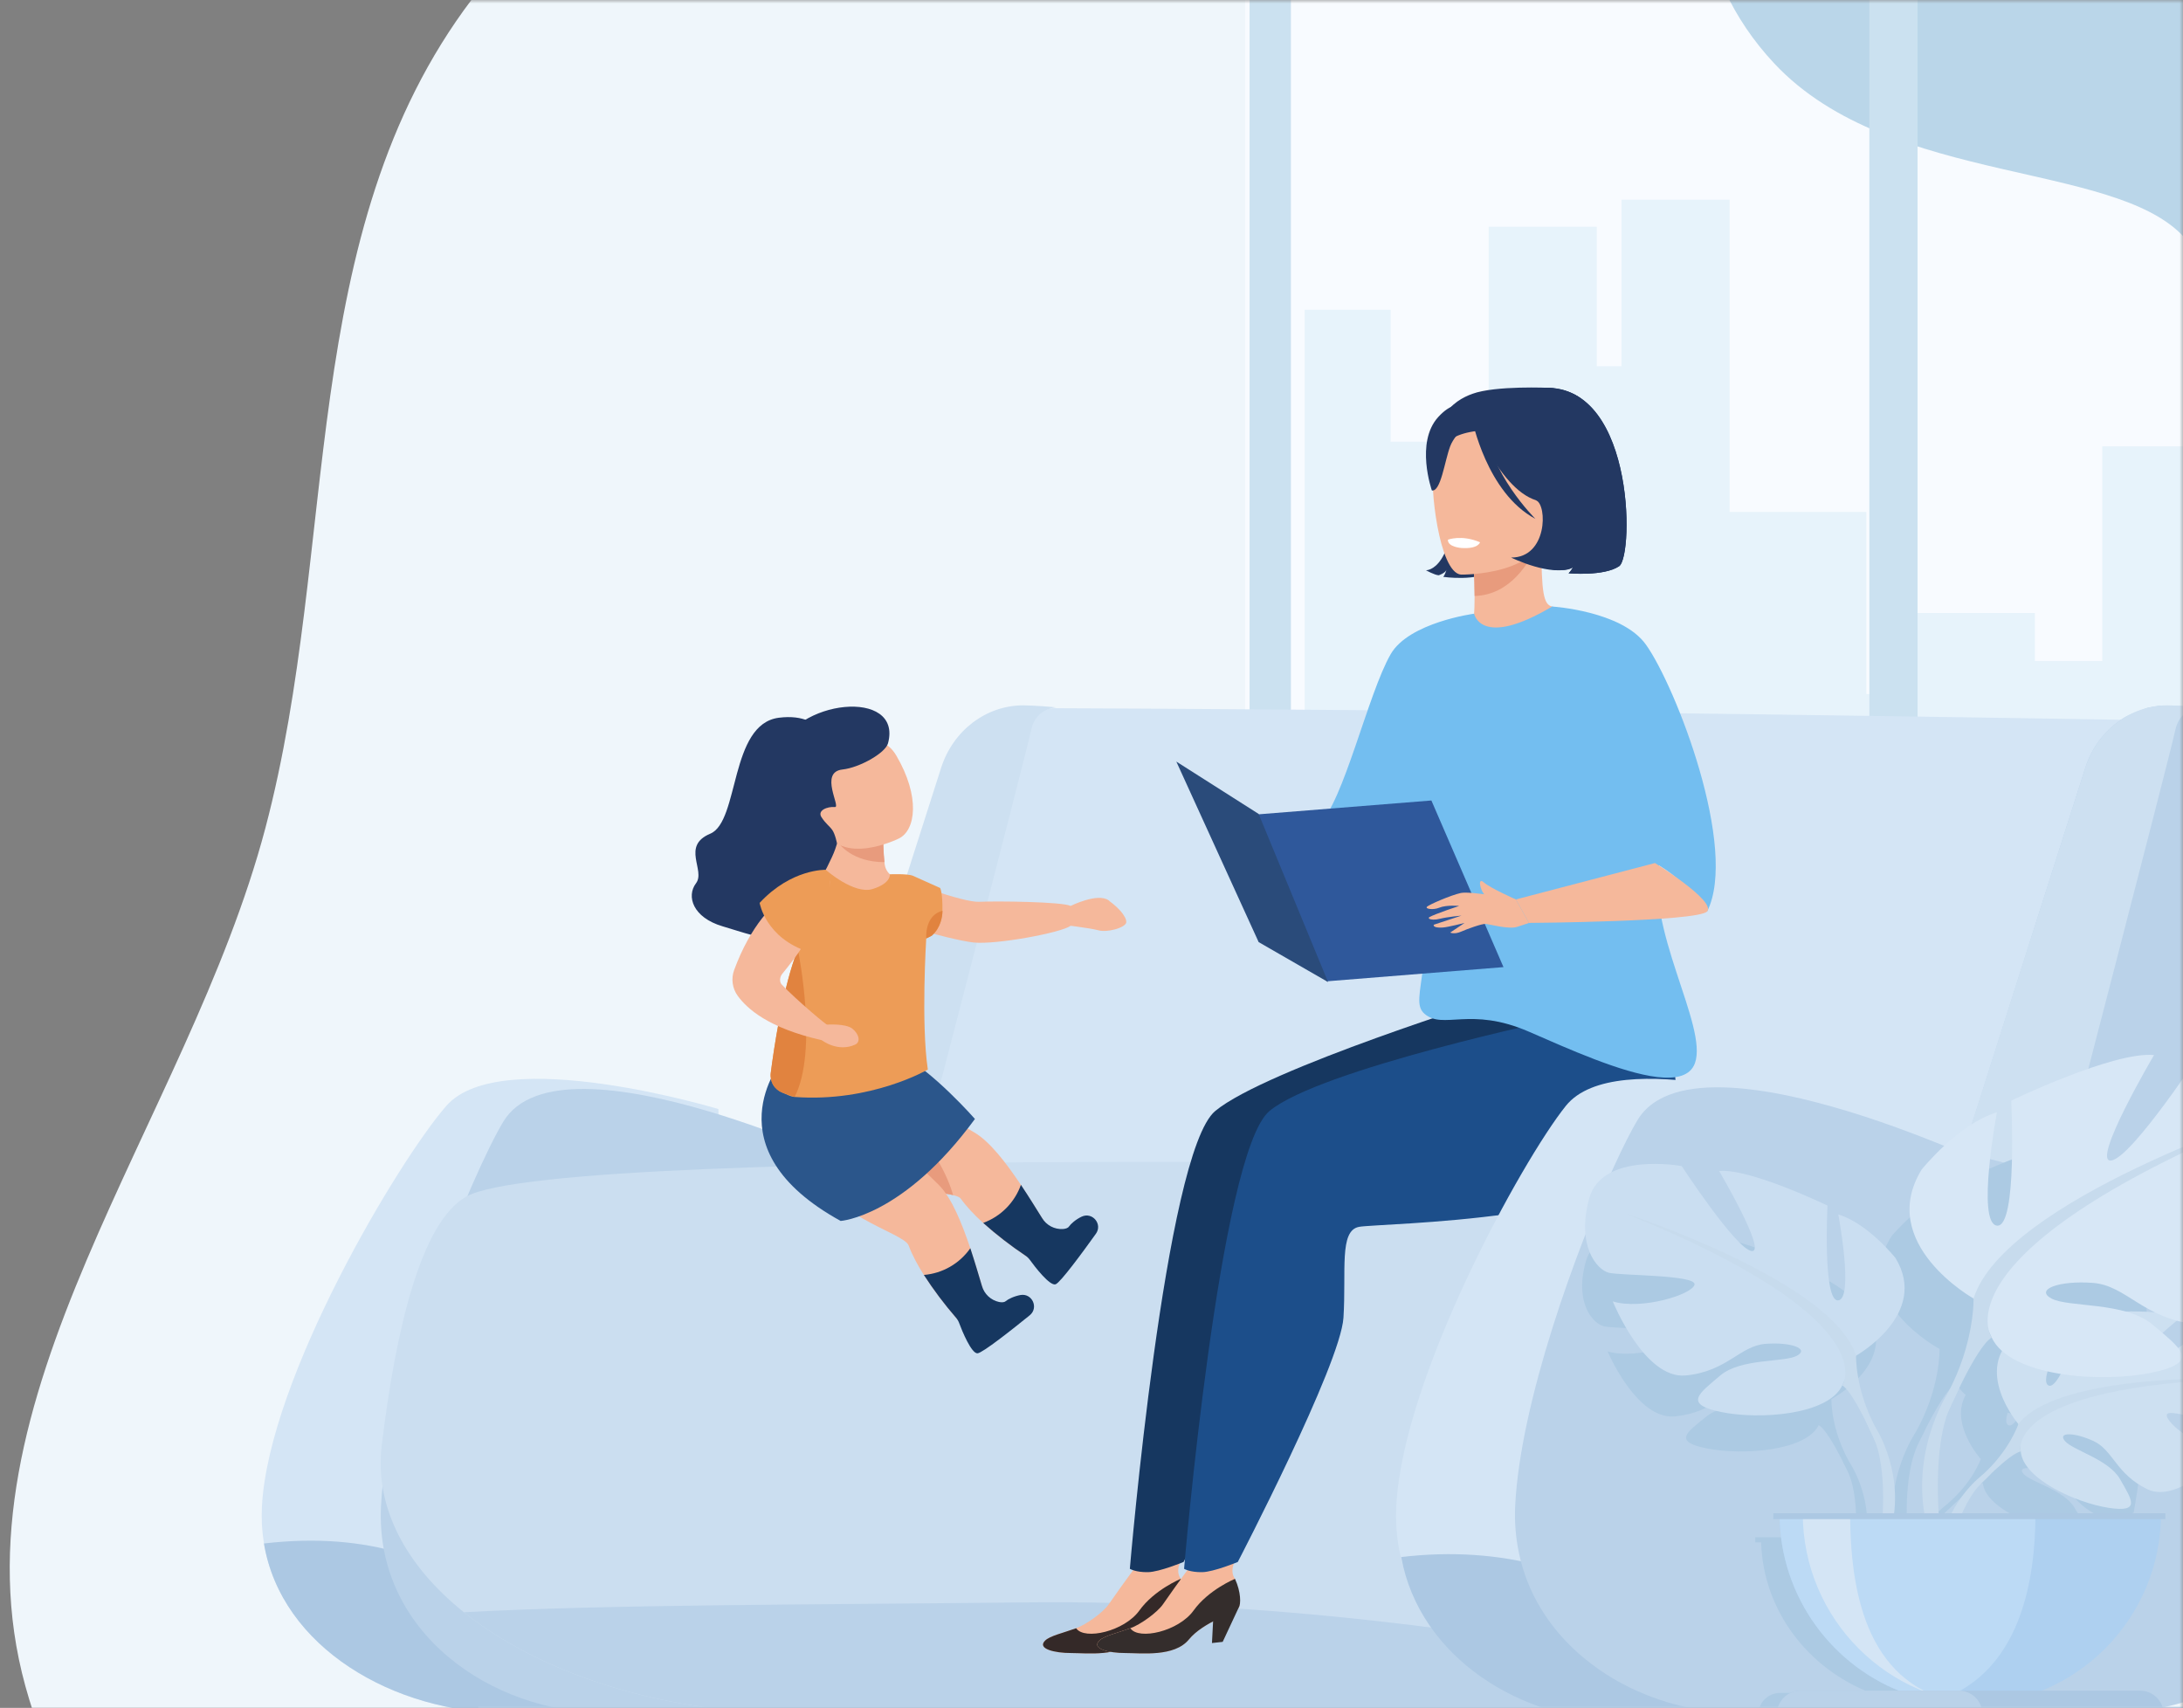 <svg width="317" height="248" viewBox="0 0 317 248" fill="none" xmlns="http://www.w3.org/2000/svg">
<rect x="0" y="0" width="317" height="248" fill="#808080" stroke="none"/>
<g clip-path="url(#clip0_2_4005)">
<mask id="mask0_2_4005" style="mask-type:alpha" maskUnits="userSpaceOnUse" x="-13" y="0" width="330" height="250">
<rect x="-13" width="330" height="250" fill="#C4C4C4"/>
</mask>
<g mask="url(#mask0_2_4005)">
<path fill-rule="evenodd" clip-rule="evenodd" d="M96.283 329.68C59.244 308.213 15.37 287.208 3.688 244.857C-7.772 203.311 27.221 162.996 38.526 120.286C49.38 79.282 42.835 33.816 68.532 -0.11C96.86 -37.51 138.947 -65.411 183.882 -71.618C229.097 -77.864 274.376 -61.207 309.455 -33.389C341.892 -7.665 356.382 33.678 368.076 74.452C378.664 111.369 376.288 149.183 373.002 188.18C369.04 235.193 378.433 288.638 347.015 324.383C315.043 360.759 261.955 366.553 215.355 367.537C172.158 368.45 133.127 351.034 96.283 329.68Z" fill="#EFF6FB"/>
<rect x="180.813" y="-14.4" width="152.642" height="155.382" fill="#F8FBFF"/>
<path d="M382.768 108C370.011 103.889 364.795 79.844 350.715 72.805C332.859 63.861 322.548 60.418 320.146 41.004C319.097 32.524 310.731 29.319 300.019 26.684C297.014 25.943 293.809 25.245 290.541 24.488C278.834 21.779 266.181 18.302 257.673 9.242C245.206 -4.053 245.57 -20.546 247.399 -30.573C262.099 -29.606 276.605 -26.753 290.549 -22.087C327.667 -9.7 360.666 15.697 375.37 52.072C382.069 68.65 384.914 87.398 382.768 108Z" fill="#BAD6E9"/>
<path d="M329.455 87.881V108H189.455V44.981H201.937V64.132H216.171V32.925H231.876V53.184H235.456V29H251.16V74.344H271.021V100.787H278.441V89.013H295.489V95.978H305.276V64.809H317.366V87.881H329.455Z" fill="#E7F3FB"/>
<path d="M334.285 141.159C334.249 141.303 334.214 141.448 334.18 141.592C333.935 142.636 333.717 143.661 333.524 144.666C333.492 144.825 333.462 144.981 333.435 145.138C333.351 145.571 333.275 146.004 333.204 146.436C332.966 147.879 332.779 149.278 332.645 150.633H163.471V141.055H332.958C333.402 141.059 333.846 141.094 334.285 141.159Z" fill="#CBE1F0"/>
<path d="M181.571 -12.304C183.472 -14.419 185.435 -16.374 187.455 -18.159V141.841H181.455V-12.171L181.571 -12.304Z" fill="#CBE1F0"/>
<path d="M278.455 -20.416V141.841H271.455V-24.159C273.815 -23.015 276.149 -21.767 278.455 -20.416Z" fill="#CBE1F0"/>
<path d="M118.505 182.214C119.277 184.03 126.69 185.714 137.692 187.204C139.631 187.466 141.676 187.723 143.827 187.975C181.274 192.345 283.836 194.786 290.158 193.497C298.894 191.716 316.278 104.659 316.278 104.659C316.278 104.659 265.095 103.779 224.448 103.35C210.542 103.207 162.173 102.841 153.204 102.841C139.312 102.841 117.266 179.273 118.505 182.214Z" fill="#D4E5F5"/>
<path d="M132.999 171.014C132.999 171.014 148.618 111.022 149.744 105.979C150.247 103.733 151.795 102.921 153.354 102.712C150.609 102.446 148.606 102.423 148.606 102.423C143.202 102.423 138.4 106.069 136.665 111.489C132.882 123.31 125.917 145.111 118.861 167.313C119.224 167.305 132.999 171.014 132.999 171.014Z" fill="#CDE0F1"/>
<path d="M38.331 224.13C40.822 239.179 57.11 248.761 73.816 248.761H106.908L104.318 161.046C104.318 161.046 72.745 151.492 64.815 160.58C57.868 168.543 39.029 200.061 38.038 218.72C37.938 220.529 38.036 222.343 38.331 224.13Z" fill="#D4E5F5"/>
<path d="M38.331 224.131C40.822 239.179 57.11 248.761 73.816 248.761H90.048C79.224 241.845 69.438 220.528 38.331 224.131Z" fill="#ACC8E3"/>
<path d="M126.171 170.334C126.171 170.334 81.532 148.853 73.081 162.886C68.592 170.336 56.237 200.061 55.325 218.717C54.438 236.843 71.094 248.761 88.228 248.761H118.658L126.171 170.334Z" fill="#BAD2E9"/>
<path d="M67.36 234.115C67.854 234.512 68.361 234.902 68.881 235.285C75.328 240.046 83.738 243.842 93.356 246.192C100.626 247.968 108.585 248.92 116.91 248.848H131.38H131.576L200.068 248.867L239.33 248.878H239.905V248.861L241.268 241.715L253.699 169.659C253.699 169.659 81.657 165.774 67.665 173.781C61.169 177.499 57.484 192.899 55.435 209.868C54.358 218.908 58.968 227.389 67.36 234.115Z" fill="#CBDEF0"/>
<path d="M67.36 234.115C67.854 234.513 68.361 234.903 68.881 235.285C75.328 240.046 83.738 243.842 93.356 246.192C100.626 247.968 108.585 248.92 116.91 248.848H131.38H131.576L200.069 248.867L239.33 248.878L239.913 248.861L241.275 241.715C217.212 237.054 183.913 232.318 149.178 232.684C115.999 233.041 88.222 232.994 67.36 234.115Z" fill="#BAD2E9"/>
<path d="M222.315 71.782C222.315 71.782 227.619 76.203 221.774 81.816C221.774 81.816 226.788 83.572 228.416 82.38C228.416 82.38 228.075 82.986 227.777 83.246C227.777 83.246 232.909 83.713 235.115 82.221C237.32 80.73 237.398 54.267 222.963 56.435C222.963 56.435 210.913 54.857 211.276 68.956C211.638 83.055 207.069 82.806 207.069 82.806C207.069 82.806 208.306 83.502 208.919 83.537C208.919 83.537 209.834 83.249 210.038 82.755C210.038 82.755 209.818 83.527 209.575 83.765C209.575 83.765 214.481 84.504 217.045 82.772C219.609 81.041 222.858 74.717 222.315 71.782Z" fill="#233862"/>
<path d="M223.088 78.99C223.088 78.99 227.207 75.054 228.914 71.233C230.132 68.506 236.011 57.461 225.029 56.322C225.029 56.322 217.185 55.952 213.806 57.188C211.114 58.169 206.951 60.701 208.361 70.868L208.548 74.23L223.088 78.99Z" fill="#233862"/>
<path d="M155.533 240.039C157.861 240.039 162.661 240.645 164.769 238.071C166.876 235.497 171.436 234.232 172.017 233.41C172.331 232.965 171.914 230.993 171.463 229.265C170.327 227.697 172.158 225.56 172.158 225.56L166.058 225.971C166.058 225.971 163.151 229.841 161.009 232.954C160.196 234.134 157.745 235.907 156.27 236.435C154.362 237.119 152.464 237.542 151.768 238.223C150.53 239.439 153.205 240.042 155.533 240.039Z" fill="#F5B89B"/>
<path d="M155.533 240.039C157.861 240.039 162.661 240.645 164.769 238.071C166.876 235.497 171.436 234.232 172.017 233.41C172.331 232.965 172.347 231.175 171.463 229.265C171.463 229.265 167.622 230.842 165.451 233.864C163.279 236.887 157.504 238.202 156.287 236.461C156.281 236.455 156.276 236.448 156.271 236.441C154.363 237.125 152.466 237.547 151.769 238.228C150.53 239.439 153.205 240.042 155.533 240.039Z" fill="#342928"/>
<path d="M172.017 233.41L169.676 238.417L168.12 238.588L168.351 234.128L172.017 233.41Z" fill="#932722"/>
<path d="M217.711 144.705C217.711 144.705 183.766 155.245 176.463 161.334C169.16 167.422 164.069 227.805 164.069 227.805C164.069 227.805 164.933 228.336 166.725 228.294C168.387 228.257 171.866 226.817 171.866 226.817C171.866 226.817 186.788 198.135 187.209 191.348C187.631 184.562 186.547 178.699 189.471 178.152C192.395 177.606 229.708 177.404 233.969 166.872C238.231 156.34 232.387 147.231 232.387 147.231L217.711 144.705Z" fill="#163760"/>
<path d="M163.406 240.039C165.734 240.039 170.534 240.645 172.642 238.071C174.749 235.497 179.309 234.232 179.89 233.41C180.204 232.965 179.787 230.993 179.336 229.265C178.201 227.697 180.031 225.56 180.031 225.56L173.931 225.971C173.931 225.971 171.024 229.841 168.882 232.954C168.071 234.134 165.619 235.907 164.143 236.435C162.235 237.119 160.337 237.542 159.641 238.223C158.403 239.439 161.078 240.042 163.406 240.039Z" fill="#F5B89B"/>
<path d="M163.406 240.039C165.734 240.039 170.534 240.645 172.642 238.071C174.749 235.497 179.309 234.232 179.89 233.41C180.204 232.965 180.22 231.175 179.336 229.265C179.336 229.265 175.493 230.842 173.324 233.864C171.154 236.887 165.376 238.202 164.159 236.461C164.153 236.455 164.148 236.448 164.143 236.441C162.235 237.125 160.337 237.547 159.641 238.228C158.403 239.439 161.078 240.042 163.406 240.039Z" fill="#342D2C"/>
<path d="M179.89 233.41L177.549 238.417L175.993 238.588L176.224 234.128L179.89 233.41Z" fill="#342D2C"/>
<path d="M226.599 147.892C226.599 147.892 191.636 155.25 184.339 161.334C177.041 167.417 171.945 227.805 171.945 227.805C171.945 227.805 172.808 228.336 174.601 228.294C176.263 228.257 179.742 226.817 179.742 226.817C179.742 226.817 194.661 198.135 195.088 191.348C195.515 184.562 194.426 178.699 197.35 178.152C200.273 177.606 237.581 177.404 241.848 166.872C246.116 156.34 240.257 147.231 240.257 147.231L226.599 147.892Z" fill="#1C4E8A"/>
<path d="M213.463 91.346C213.421 91.365 217.533 93.51 220.626 92.658C223.536 91.863 225.436 88.08 225.396 88.072C224.164 87.826 223.813 86.128 223.835 78.838L223.278 78.948L213.913 80.809C213.913 80.809 214.126 83.764 214.132 86.548C214.139 88.879 213.997 91.097 213.463 91.346Z" fill="#F5B89B"/>
<path d="M213.913 80.803C213.913 80.803 214.126 83.758 214.131 86.542C219.373 86.398 222.143 81.6 223.278 78.942L213.913 80.803Z" fill="#E89B7D"/>
<path d="M212.162 83.439C212.162 83.439 224.563 83.644 224.571 75.9C224.58 68.155 226.186 62.965 218.268 62.506C210.35 62.047 208.811 65.002 208.181 67.585C207.551 70.169 208.935 83.185 212.162 83.439Z" fill="#F5B89B"/>
<path d="M241.075 124.796C242.298 119.655 238.138 109.676 233.795 101.415C229.854 93.927 225.764 87.854 225.396 88.072C215.003 94.256 214.064 89.115 214.064 89.115C214.064 89.115 204.623 90.37 201.951 94.983C198.642 100.708 195.045 116.704 191.494 119.733C192.041 121.409 191.806 122.303 191.228 124.379C191.102 124.825 190.966 125.245 190.815 125.65C190.279 127.112 189.608 128.298 189.029 129.328C190.838 130.43 194.331 132.525 196.904 131.019C200.827 128.71 203.887 121.708 205.61 118.917L205.63 118.886C209.371 140.138 204.283 144.978 206.86 147.218C209.582 149.584 213.47 146.092 222.023 149.815C227.634 152.255 235.42 155.784 240.661 156.398C243.411 156.721 245.461 156.241 246.128 154.378C248.069 148.967 238.742 134.599 241.075 124.796Z" fill="#73BEF0"/>
<path d="M214.918 78.743C214.918 78.743 214.69 79.734 212.244 79.576C212.244 79.576 210.194 79.449 210.257 78.368C210.26 78.368 212.244 77.599 214.918 78.743Z" fill="white"/>
<path d="M247.901 132.349C245.122 128.436 242.227 126.367 240.322 125.326C240.753 124.193 228.633 109.285 228.633 106.975C228.633 104.635 225.397 88.076 225.397 88.076C225.397 88.076 235.502 88.702 239.001 93.594C243.376 99.708 252.465 123.257 247.901 132.349Z" fill="#73BEF0"/>
<path d="M240.322 125.323L220.128 130.607L222.023 134.018C222.023 134.018 246.599 133.846 247.901 132.346C249.203 130.845 240.322 125.323 240.322 125.323Z" fill="#F5B89B"/>
<path d="M205.61 118.919C203.883 121.709 200.827 128.717 196.904 131.02C194.331 132.526 190.838 130.431 189.029 129.329C189.605 128.299 190.279 127.113 190.815 125.652C192.253 125.982 194.02 126.406 195.157 126.748C197.367 127.419 205.61 118.919 205.61 118.919Z" fill="#163560"/>
<path d="M207.856 116.24L218.325 140.436L192.667 142.497L182.594 118.262L207.856 116.24Z" fill="#2F589B"/>
<path d="M182.773 118.193L170.817 110.589L182.773 136.804L192.855 142.609L182.773 118.193Z" fill="#2A4B7A"/>
<path d="M220.128 130.61C220.128 130.61 216.387 128.96 215.448 128.117C214.838 127.573 214.884 128.35 214.942 128.563C215.058 128.996 215.212 129.849 216.3 130.567C217.867 131.6 220.128 130.61 220.128 130.61Z" fill="#F5B89B"/>
<path d="M213.422 59.723C213.422 59.723 217.379 70.847 223.062 72.649C228.745 74.451 230.581 72.172 230.581 72.172C230.581 72.172 226.351 68.409 225.768 62.217C225.768 62.212 216.515 55.095 213.422 59.723Z" fill="#233862"/>
<path d="M214.308 60.59C214.308 60.59 211.382 62.68 210.579 64.824C209.776 66.968 209.222 71.443 207.927 71.222C207.927 71.222 205.47 64.236 208.86 60.547C212.455 56.628 214.308 60.59 214.308 60.59Z" fill="#233862"/>
<path d="M213.769 60.901C213.769 60.901 215.871 71.577 222.96 75.343C222.96 75.343 216.041 68.477 215.802 61.493C215.563 54.509 213.769 60.901 213.769 60.901Z" fill="#233862"/>
<path d="M235.12 82.224C232.91 83.718 227.783 83.251 227.783 83.251C228.082 82.986 228.42 82.386 228.42 82.386C225.391 83.892 219.436 80.963 219.436 80.963C224.706 80.981 224.706 73.35 223.069 72.656C223.301 66.954 222.855 59.688 222.616 56.416C222.846 56.429 222.976 56.447 222.976 56.447C237.402 54.271 237.329 80.733 235.12 82.224Z" fill="#233862"/>
<path d="M220.128 130.61C220.128 130.61 213.572 129.355 212.123 129.673C210.674 129.99 207.44 131.385 207.198 131.692C206.956 132 208.138 132.161 208.988 131.813C210.076 131.368 211.883 131.554 211.883 131.554C211.883 131.554 208.398 132.699 207.546 133.187C207.527 133.198 207.511 133.215 207.5 133.234C207.488 133.254 207.483 133.276 207.483 133.299C207.483 133.321 207.488 133.343 207.5 133.363C207.511 133.383 207.527 133.399 207.546 133.411C207.778 133.555 208.338 133.608 209.116 133.411C210.231 133.135 212.221 132.956 212.221 132.956L208.26 134.262C208.236 134.269 208.215 134.285 208.201 134.306C208.187 134.327 208.181 134.352 208.184 134.377C208.211 134.57 208.556 134.744 209.507 134.687C210.241 134.645 212.673 134.022 212.673 134.022L210.591 135.416C210.591 135.416 211.166 135.743 212.25 135.254C212.995 134.92 215.235 134.1 215.778 134.159C216.32 134.218 219.095 134.983 220.301 134.592C221.507 134.201 222.028 134.025 222.028 134.025L220.128 130.61Z" fill="#F5B89B"/>
<path d="M130.783 127.612C130.783 127.612 139.703 131.075 142.22 130.952C144.736 130.829 154.219 130.942 155.469 131.546C155.469 131.546 156.712 133.474 155.435 134.449C154.157 135.424 144.666 137.209 141.377 136.86C138.088 136.511 125.887 133.129 123.459 131.261L130.783 127.612Z" fill="#F5B89B"/>
<path d="M161.868 134.967C161.068 135.183 160.141 135.256 159.566 135.103C158.802 134.901 157.364 134.686 156.436 134.562C155.861 134.471 155.441 134.436 155.441 134.436L155.465 131.551C155.465 131.551 159.406 129.593 160.99 130.741C161.043 130.783 161.084 130.798 161.109 130.853C161.701 131.283 162.248 131.772 162.741 132.313C163.282 132.957 163.583 133.517 163.548 133.936C163.522 134.308 162.76 134.741 161.868 134.967Z" fill="#F5B89B"/>
<path d="M125.728 152.122C125.728 152.122 131.875 158.962 141.443 164.421C143.697 165.705 146.146 168.906 148.251 172.067C150.297 175.125 152.018 178.139 152.934 179.316L149.988 183.052C149.988 183.052 146.103 180.632 142.774 177.595C141.535 176.467 140.371 175.257 139.51 174.049C138.321 172.381 120.897 173.616 118.481 166.98C117.842 165.223 125.728 152.122 125.728 152.122Z" fill="#F5B89B"/>
<path d="M135.875 167.993C135.875 167.993 131.835 169.854 131.774 172.06C131.774 172.06 132.285 172.403 133.115 172.837C135.327 173.084 137.25 173.27 138.41 173.543C138.082 172.403 137.361 170.399 135.875 167.993Z" fill="#E89B7D"/>
<path d="M155.232 178.102C155.069 178.34 154.726 178.444 154.321 178.47C153.726 178.5 153.134 178.368 152.607 178.089C152.081 177.81 151.639 177.393 151.329 176.883C150.465 175.505 149.411 173.785 148.251 172.053C147.798 173.321 147.073 174.473 146.126 175.428C145.18 176.384 144.035 177.119 142.774 177.581C144.706 179.306 146.757 180.893 148.91 182.332C149.159 182.498 149.375 182.708 149.55 182.951C150.281 183.961 152.464 186.794 153.291 186.492C153.988 186.24 157.203 181.859 159.14 179.154C160.138 177.758 158.642 175.952 157.084 176.665C156.193 177.083 155.485 177.731 155.232 178.102Z" fill="#163760"/>
<path d="M124.664 163.41C124.664 163.41 128.567 164.288 136.352 172.092C138.188 173.93 139.703 177.666 140.902 181.266C142.066 184.758 142.931 188.121 143.502 189.5L139.675 192.319C139.675 192.319 136.573 188.956 134.16 185.143C133.262 183.727 132.459 182.249 131.948 180.857C131.242 178.933 119.483 176.347 118.904 169.316C118.752 167.449 124.664 163.41 124.664 163.41Z" fill="#F5B89B"/>
<path d="M146.037 188.945C145.817 189.133 145.461 189.141 145.061 189.059C144.48 188.931 143.944 188.648 143.509 188.24C143.075 187.832 142.758 187.314 142.592 186.741C142.125 185.182 141.561 183.245 140.902 181.258C140.13 182.361 139.127 183.28 137.961 183.95C136.796 184.62 135.498 185.025 134.16 185.136C135.568 187.31 137.126 189.383 138.821 191.34C139.017 191.567 139.171 191.827 139.276 192.107C139.708 193.279 141.07 196.58 141.952 196.516C142.69 196.457 146.949 193.087 149.53 190.994C150.861 189.913 149.896 187.774 148.205 188.048C147.231 188.224 146.379 188.656 146.037 188.945Z" fill="#163760"/>
<path d="M113.51 154.084C113.51 154.084 102.918 166.758 122.074 177.295C122.074 177.295 131.19 176.668 141.572 162.485C141.572 162.485 135.483 155.517 130.574 152.998C125.665 150.479 113.51 154.084 113.51 154.084Z" fill="#2B568B"/>
<path d="M120.868 109.514C120.868 109.514 120.304 103.31 113.107 104.222C105.911 105.134 107.397 119.275 103.14 121.061C98.882 122.847 102.492 126.379 101.069 128.261C99.646 130.144 100.6 133.234 104.934 134.513C109.267 135.791 113.638 137.663 116.91 134.657C120.182 131.65 122.749 123.328 122.431 121.906C122.113 120.485 120.868 109.514 120.868 109.514Z" fill="#233862"/>
<path d="M130.091 127.379L129.61 134.834L119.411 127.096C119.473 127.079 119.727 126.773 120.791 124.499C121.17 123.694 121.468 122.853 121.68 121.989C121.697 121.921 121.714 121.856 121.727 121.79C121.852 121.27 121.917 120.737 121.923 120.203L123.349 120.895L124.212 121.319L128.323 120.742C128.187 121.627 128.291 123.971 128.43 125.19C128.45 125.42 128.488 125.647 128.543 125.871C128.989 127.252 130.059 127.374 130.091 127.379Z" fill="#F5B89B"/>
<path d="M136.852 132.259C136.852 132.308 136.852 132.36 136.852 132.412C136.836 133.027 136.631 134.707 135.301 135.875L134.501 136.276C134.501 136.276 133.727 148.657 134.735 155.309C134.735 155.309 126.51 160.116 115.395 159.291C114.761 159.244 114.202 158.891 113.65 158.683C113.082 158.472 112.602 158.074 112.288 157.554C111.974 157.034 111.846 156.422 111.923 155.82C112.394 152.187 113.545 144.461 115.395 139.122L115.451 138.96C117.766 132.393 119.911 126.308 119.911 126.308C119.911 126.308 124.016 129.938 126.72 129.095C129.423 128.253 129.223 126.956 129.223 126.956C129.223 126.956 131.813 126.843 132.581 127.178C133.35 127.513 136.524 128.945 136.524 128.945C136.524 128.945 136.898 129.633 136.852 132.259Z" fill="#ED9C57"/>
<path d="M120.004 148.795C120.004 148.795 122.793 148.572 123.79 149.387C124.787 150.202 124.987 151.334 124.17 151.695C121.608 152.849 119.322 151.034 119.322 151.034L120.004 148.795Z" fill="#F5B89B"/>
<path d="M115.392 159.286C114.786 159.09 114.199 158.887 113.647 158.679C113.079 158.468 112.599 158.07 112.285 157.549C111.971 157.029 111.843 156.418 111.92 155.815C112.391 152.183 113.542 144.457 115.392 139.118C115.725 138.541 115.923 138.206 115.923 138.206C115.923 138.206 118.842 152.589 115.392 159.286Z" fill="#E1833F"/>
<path d="M119.927 127.175C119.927 127.175 111.31 128.075 106.607 140.863C106.38 141.481 106.309 142.145 106.399 142.797C106.489 143.449 106.737 144.068 107.122 144.601C108.473 146.461 111.582 149.3 119.321 151.041C120.166 151.23 120.51 149.066 120.51 149.066C120.406 149.231 115.543 145.112 113.515 142.96C113.148 142.571 113.241 141.844 113.579 141.43C114.454 140.357 115.926 138.497 116.457 137.519C117.235 136.092 122.212 128.1 119.927 127.175Z" fill="#F5B89B"/>
<path d="M119.907 126.304C119.907 126.304 114.914 126.135 110.307 131.111C110.307 131.111 111.153 136.225 117.434 138.229C117.434 138.229 122.328 129.698 119.907 126.304Z" fill="#ED9C57"/>
<path d="M128.436 125.194C123.728 125.194 121.881 122.537 121.881 122.537L128.328 120.747C128.193 121.631 128.296 123.975 128.436 125.194Z" fill="#E89B7D"/>
<path d="M130.55 121.749C130.55 121.749 121.982 126.054 119.557 120.066C117.133 114.077 114.789 111.798 120.77 108.957C126.751 106.116 129.036 107.803 130.158 109.722C133.665 115.702 132.965 120.542 130.55 121.749Z" fill="#F5B89B"/>
<path d="M122.344 111.739C118.891 112.112 122.173 117.278 121.232 117.19C120.179 117.092 118.642 117.671 119.288 118.662C119.934 119.653 120.424 119.911 120.855 120.519C121.287 121.126 121.547 122.491 121.547 122.491C120.713 122.491 110.198 117.255 112.771 109.362C115.343 101.47 131.124 99.874 128.95 107.936C128.569 109.355 124.806 111.473 122.344 111.739Z" fill="#233862"/>
<path d="M136.852 132.259C136.852 132.308 136.852 132.36 136.852 132.412C136.836 133.027 136.632 134.707 135.301 135.875L134.501 136.276C134.501 136.276 134.216 132.926 136.852 132.259Z" fill="#E1833F"/>
<path d="M203.158 224.917C205.841 239.512 220.567 248.761 235.659 248.761H266.09L263.709 161.046C263.709 161.046 234.676 151.492 227.383 160.58C220.993 168.543 203.669 200.061 202.757 218.72C202.65 220.794 202.785 222.874 203.158 224.917Z" fill="#D4E5F5"/>
<path d="M203.471 226.101C206.155 240.696 220.88 249.945 235.972 249.945H260.324C248.925 242.662 233.58 222.536 203.471 226.101Z" fill="#ACC8E3"/>
<path d="M220.572 225.527C221.782 231.298 224.874 236.193 229.107 239.991C231.683 242.282 234.599 244.158 237.749 245.553C241.728 247.327 245.986 248.392 250.33 248.698L251.012 248.738C251.192 248.747 251.374 248.754 251.554 248.76C251.856 248.773 252.159 248.781 252.461 248.784C252.62 248.784 252.781 248.784 252.944 248.784H283.374V248.77L285.132 248.792C288.263 248.828 291.537 248.861 294.572 248.887L296.076 248.898C296.26 248.898 296.444 248.898 296.623 248.898C299.622 248.917 302.276 248.926 304.166 248.914C306.685 248.911 309.2 248.728 311.692 248.367C314.734 247.913 317.525 247.17 320.079 246.105C320.536 245.913 320.984 245.713 321.424 245.505C321.864 245.297 322.305 245.072 322.746 244.829C323.898 244.204 325.001 243.495 326.047 242.706C328.746 240.674 331.083 238.101 333.067 234.935C334.531 232.565 335.753 230.055 336.716 227.44C338.01 224.016 339.045 220.131 339.852 215.754C339.874 215.643 339.895 215.532 339.915 215.42C340.28 213.406 340.596 211.29 340.864 209.072C340.986 208.059 341.099 207.025 341.2 205.969C341.563 202.235 341.803 198.217 341.92 193.914C341.931 193.538 341.94 193.16 341.948 192.781C341.948 192.696 341.948 192.612 341.948 192.529C342.023 189.107 342.027 185.5 341.961 181.708C341.933 180.046 341.89 178.349 341.833 176.616C341.809 175.827 341.781 175.031 341.75 174.228C341.594 170.194 341.371 165.968 341.079 161.55C340.949 159.563 340.805 157.537 340.648 155.472C340 146.955 339.13 137.736 338.038 127.813C336.806 116.533 335.385 108.647 333.319 106.852C330.27 104.202 323.912 103.136 319.488 102.709C317.483 102.536 315.472 102.464 313.461 102.494C313.397 102.494 311.986 102.746 311.905 102.768C311.751 102.804 309.274 103.716 308.508 104.179C305.785 105.853 303.759 108.46 302.806 111.518C299.274 122.586 292.97 142.374 286.404 163.072L286.305 163.384C285.928 164.572 285.551 165.764 285.173 166.96C285.135 167.08 285.097 167.202 285.058 167.322C285.038 167.383 285.019 167.443 284.999 167.504C284.629 167.348 284.246 167.185 283.848 167.022C283.835 167.015 283.821 167.009 283.807 167.005C282.233 166.347 280.454 165.625 278.531 164.893C277.536 164.513 276.504 164.127 275.438 163.738C272.435 162.654 269.195 161.574 265.909 160.657C264.452 160.244 262.983 159.861 261.524 159.521C259.653 159.089 257.791 158.714 255.979 158.439L255.822 158.415C255.607 158.382 255.39 158.353 255.181 158.323C253.904 158.147 252.654 158.018 251.441 157.949C245.254 157.591 240.126 158.757 237.781 162.659C236.905 164.118 235.729 166.428 234.395 169.342C231.64 175.364 228.217 183.966 225.399 192.943C222.598 201.86 220.392 211.148 220.025 218.651C219.911 220.957 220.094 223.268 220.572 225.527Z" fill="#BAD2E9"/>
<path d="M299.146 171.014C299.146 171.014 314.766 111.022 315.892 105.979C316.394 103.733 317.943 102.921 319.502 102.712C316.757 102.446 314.754 102.423 314.754 102.423C309.35 102.423 304.548 106.069 302.812 111.489C299.031 123.31 292.065 145.111 285.009 167.313C285.372 167.305 299.146 171.014 299.146 171.014Z" fill="#CDE0F1"/>
<path d="M229.77 187.442C229.994 190.653 231.768 192.321 232.915 192.595C234.132 192.886 240.417 192.879 243.129 193.433C243.936 193.601 244.423 193.814 244.363 194.105C244.304 194.396 243.855 194.753 243.172 195.087C240.995 196.147 236.344 197.104 233.441 196.244C234.062 197.639 234.794 198.982 235.628 200.26C237.388 202.953 240.079 205.962 243.178 205.679L243.46 205.651C248.766 205.065 250.475 201.901 253.837 201.653C257.259 201.399 259.759 202.288 258.047 203.163C256.336 204.038 250.545 203.452 247.784 205.702C245.023 207.952 242.784 209.332 247.911 210.339C253.038 211.346 262.254 210.72 264.097 206.943C265.043 207.469 266.463 209.99 267.449 211.918C267.589 212.247 267.811 212.703 268.142 213.315C268.275 213.594 268.381 213.823 268.456 213.981C269.591 216.701 269.636 220.661 269.513 223.23H254.885V223.981H255.736C256.048 233.885 262.548 242.307 271.667 245.831H258.517C257.69 245.826 256.893 246.141 256.294 246.711C255.74 247.234 255.41 247.953 255.376 248.714C255.376 248.755 255.376 248.795 255.376 248.841H307.044C307.044 247.179 305.636 245.834 303.902 245.834H290.743C299.86 242.311 306.361 233.892 306.674 223.985H307.266V223.237H280.107C280.725 221.942 281.476 220.671 282.356 219.734L282.81 219.292C283.258 218.898 283.573 218.599 283.782 218.378C285.147 217.124 287.035 215.524 287.945 215.369C287.912 215.226 287.899 215.079 287.906 214.932C287.918 215.072 287.931 215.217 287.945 215.369C288.257 218.867 295.354 221.921 299.719 222.549C304.085 223.178 302.736 221.462 301.231 218.918C299.727 216.374 294.966 215.236 293.881 214.064C292.796 212.892 295.04 212.888 297.669 214.039C300.299 215.189 300.66 218.249 304.881 220.181C306.388 220.871 308.167 220.461 309.83 219.648C309.849 219.55 309.868 219.452 309.886 219.353C310.207 217.581 310.487 215.719 310.725 213.767C308.826 212.659 307.359 211.299 307.457 210.701C307.535 210.227 309.138 210.534 311.018 211.036C311.338 207.75 311.552 204.214 311.66 200.427C310.897 200.935 309.96 201.569 308.969 202.192C308.508 201.619 307.756 200.984 306.877 200.276C307.651 199.619 308.346 199.055 308.785 198.709C309.725 198.953 310.684 199.118 311.651 199.204H311.693C311.759 196.192 311.763 193.018 311.705 189.682C311.679 188.219 311.642 186.725 311.593 185.2C310.725 184.769 310.17 184.328 310.09 183.939C310.016 183.582 310.573 183.304 311.518 183.099C311.38 179.549 311.183 175.829 310.925 171.941C310.811 170.192 310.683 168.409 310.543 166.592C307.642 170.629 302.046 178.061 300.027 178.302C297.252 178.633 305.749 164.869 305.749 164.869C300.373 164.372 286.675 170.672 286.675 170.672C286.675 170.672 287.542 186.924 284.767 186.593C281.993 186.261 284.767 172.164 284.767 172.164C279.565 173.659 274.707 179.462 274.707 179.462C268.638 188.915 281.645 195.88 281.645 195.88C281.645 195.88 281.82 201.519 278.178 207.986C278.178 207.986 273.6 214.635 275.066 223.235H271.037C271.81 217.045 268.578 212.351 268.578 212.351C265.813 207.445 265.946 203.167 265.946 203.167C265.946 203.167 275.814 197.882 271.208 190.713C270.583 189.991 269.915 189.309 269.207 188.67C267.77 187.358 265.712 185.79 263.577 185.177C263.577 185.177 265.682 195.87 263.577 196.123C261.471 196.375 262.129 184.044 262.129 184.044C262.129 184.044 251.735 179.263 247.656 179.643C247.656 179.643 254.103 190.084 251.997 189.831C250.027 189.597 243.556 180.317 242.741 179.136L242.655 179.009C242.655 179.009 233.236 177.342 230.687 182.158C230.519 182.477 230.385 182.813 230.287 183.161C229.817 184.815 229.685 186.236 229.77 187.442ZM291.527 205.162C292.102 205.289 292.692 205.395 293.294 205.486C292.687 206.529 292.101 207.179 291.647 206.954C291.232 206.751 291.26 206.065 291.527 205.162ZM297.601 193.892C300.634 194.114 302.649 196.138 305.866 197.641C304.615 197.536 303.235 197.514 301.924 197.527C298.195 196.543 293.695 196.728 292.053 195.876C289.799 194.721 293.091 193.56 297.601 193.891V193.892ZM284.069 200.853C283.942 200.661 283.841 200.452 283.768 200.234C283.866 200.432 283.964 200.636 284.069 200.853ZM278.707 223.236H276.984C276.77 219.935 276.687 214.064 278.326 210.145C278.423 209.934 278.565 209.637 278.74 209.265C279.176 208.451 279.468 207.852 279.654 207.419C280.952 204.872 282.823 201.553 284.07 200.856C284.405 201.513 284.873 202.093 285.444 202.561C283.072 206.783 287.634 211.871 287.634 211.871C287.634 211.871 286.439 215.292 282.763 218.406C281.085 219.712 279.702 221.358 278.707 223.236ZM264.112 206.935L264.337 206.47C264.283 206.635 264.208 206.791 264.112 206.935Z" fill="#ACCAE3"/>
<path d="M293.097 206.787C293.097 206.787 286.354 198.897 292.682 193.889C292.682 193.889 297.303 191.083 301.073 191.311C301.073 191.311 295.732 200.288 297.46 201.184C299.188 202.079 302.691 190.748 302.691 190.748C302.691 190.748 313.209 189.725 316.593 191.356C316.593 191.356 307.601 198.734 309.496 199.173C311.39 199.612 321.097 192.37 321.097 192.37C321.097 192.37 330.887 194.041 330.365 200.029C329.843 206.018 326.471 207.869 324.988 207.707C323.505 207.545 314.832 204.229 314.647 205.448C314.462 206.666 319.679 210.646 323.334 210.832C323.334 210.832 316.433 218.464 311.845 216.261C307.257 214.059 306.866 210.571 304.007 209.257C301.148 207.944 298.711 207.951 299.887 209.287C301.064 210.622 306.243 211.92 307.879 214.821C309.514 217.722 310.981 219.677 306.239 218.961C301.498 218.245 293.78 214.763 293.441 210.776L293.097 206.787Z" fill="#CDE0F1"/>
<path d="M325.559 200.189C325.559 200.189 298.97 199.16 293.097 206.787C293.097 206.787 291.799 210.686 287.8 214.237L287.177 215.939C287.177 215.939 291.785 211.068 293.434 210.774C293.436 210.771 290.857 201.327 325.559 200.189Z" fill="#C7DBED"/>
<path d="M287.803 214.237C287.803 214.237 282.095 218.469 281.699 226.032L282.735 226.124C282.735 226.124 284.558 218.306 287.852 215.25C291.146 212.194 287.803 214.237 287.803 214.237Z" fill="#C7DBED"/>
<path d="M269.519 196.862C269.519 196.862 280.247 190.838 275.24 182.663C275.24 182.663 271.235 177.643 266.945 176.352C266.945 176.352 269.232 188.543 266.945 188.83C264.657 189.117 265.376 175.064 265.376 175.064C265.376 175.064 254.076 169.614 249.642 170.044C249.642 170.044 256.651 181.95 254.362 181.662C252.073 181.375 244.206 169.327 244.206 169.327C244.206 169.327 232.621 167.178 230.761 174.06C228.901 180.943 231.906 184.387 233.622 184.817C235.339 185.247 246.352 185.104 246.067 186.538C245.782 187.972 238.343 190.267 234.194 188.976C234.194 188.976 238.771 200.307 244.779 199.733C250.787 199.159 252.646 195.434 256.364 195.143C260.083 194.852 262.796 195.861 260.942 196.865C259.088 197.869 252.789 197.194 249.785 199.755C246.782 202.315 244.35 203.892 249.928 205.04C255.506 206.188 265.519 205.47 267.521 201.167L269.519 196.862Z" fill="#CADEF1"/>
<path d="M236.049 176.213C236.049 176.213 266.086 185.964 269.519 196.865C269.519 196.865 269.376 201.741 272.38 207.335V209.485C272.38 209.485 269.227 202.17 267.516 201.166C267.52 201.167 274.239 191.701 236.049 176.213Z" fill="#C7DBED"/>
<path d="M272.38 207.335C272.38 207.335 277.012 214.389 274.371 222.975L273.18 222.653C273.18 222.653 274.336 213.196 271.912 208.441C269.488 203.685 272.38 207.335 272.38 207.335Z" fill="#C7DBED"/>
<path d="M286.586 188.558C286.586 188.558 272.444 180.617 279.043 169.843C279.043 169.843 284.324 163.226 289.979 161.524C289.979 161.524 286.963 177.595 289.979 177.973C292.996 178.351 292.054 159.824 292.054 159.824C292.054 159.824 306.948 152.639 312.793 153.206C312.793 153.206 303.555 168.897 306.571 168.519C309.588 168.141 319.959 152.261 319.959 152.261C319.959 152.261 335.23 149.424 337.682 158.5C340.133 167.575 336.169 172.112 333.911 172.68C331.654 173.247 317.13 173.059 317.507 174.948C317.884 176.837 327.689 179.863 333.157 178.161C333.157 178.161 327.123 193.097 319.205 192.341C311.286 191.585 308.834 186.67 303.932 186.292C299.03 185.914 295.447 187.236 297.899 188.56C300.35 189.884 308.646 188.994 312.606 192.369C316.565 195.744 319.77 197.824 312.416 199.336C305.063 200.849 291.861 199.904 289.225 194.231L286.586 188.558Z" fill="#D7E7F6"/>
<path d="M330.706 161.33C330.706 161.33 291.108 174.186 286.586 188.554C286.586 188.554 286.774 194.981 282.814 202.355V205.191C282.814 205.191 286.963 195.549 289.225 194.225C289.225 194.229 280.364 181.751 330.706 161.33Z" fill="#C7DBED"/>
<path d="M282.814 202.358C282.814 202.358 276.708 211.656 280.19 222.97L281.761 222.546C281.761 222.546 280.235 210.079 283.431 203.81C286.626 197.541 282.814 202.358 282.814 202.358Z" fill="#C7DBED"/>
<path d="M313.809 219.749C313.809 235.088 301.407 247.523 286.109 247.523C283.006 247.527 279.924 247.007 276.993 245.983C266.173 242.204 258.41 231.885 258.41 219.749H313.809Z" fill="#AED0F0"/>
<path d="M295.576 219.749C295.576 230.156 293.089 240.753 284.641 245.51C283.238 246.301 278.535 245.444 276.993 245.983C266.173 242.204 258.41 231.885 258.41 219.749H295.576Z" fill="#BCDAF5"/>
<path d="M286.109 247.517C284.983 247.659 290.649 247.517 289.484 247.517C274.186 247.517 261.784 235.082 261.784 219.743H268.666C268.666 233.911 272.438 245.818 286.109 247.517Z" fill="#D4E5F5"/>
<path d="M314.192 248.932H258.026C258.026 248.023 258.387 247.151 259.028 246.508C259.669 245.865 260.539 245.504 261.445 245.504H310.774C311.223 245.504 311.668 245.593 312.083 245.765C312.497 245.937 312.874 246.19 313.191 246.508C313.509 246.826 313.76 247.204 313.932 247.62C314.104 248.036 314.192 248.482 314.192 248.932Z" fill="#ACC8E3"/>
<path d="M287.876 248.932H258.026C258.026 248.482 258.115 248.036 258.287 247.62C258.459 247.204 258.71 246.826 259.028 246.508C259.345 246.19 259.722 245.937 260.137 245.765C260.552 245.593 260.996 245.504 261.445 245.504H284.458C284.907 245.504 285.352 245.593 285.767 245.765C286.181 245.937 286.558 246.19 286.875 246.508C287.193 246.826 287.444 247.204 287.616 247.62C287.788 248.036 287.876 248.482 287.876 248.932Z" fill="#BAD2E9"/>
<path d="M314.439 219.743H257.498V220.595H314.439V219.743Z" fill="#ACC8E3"/>
<line x1="69.455" y1="248.841" x2="333.455" y2="248.841" stroke="#BAD2E9" stroke-width="2"/>
</g>
</g>
<defs>
<clipPath id="clip0_2_4005">
<rect width="317" height="248" fill="white"/>
</clipPath>
</defs>
</svg>
